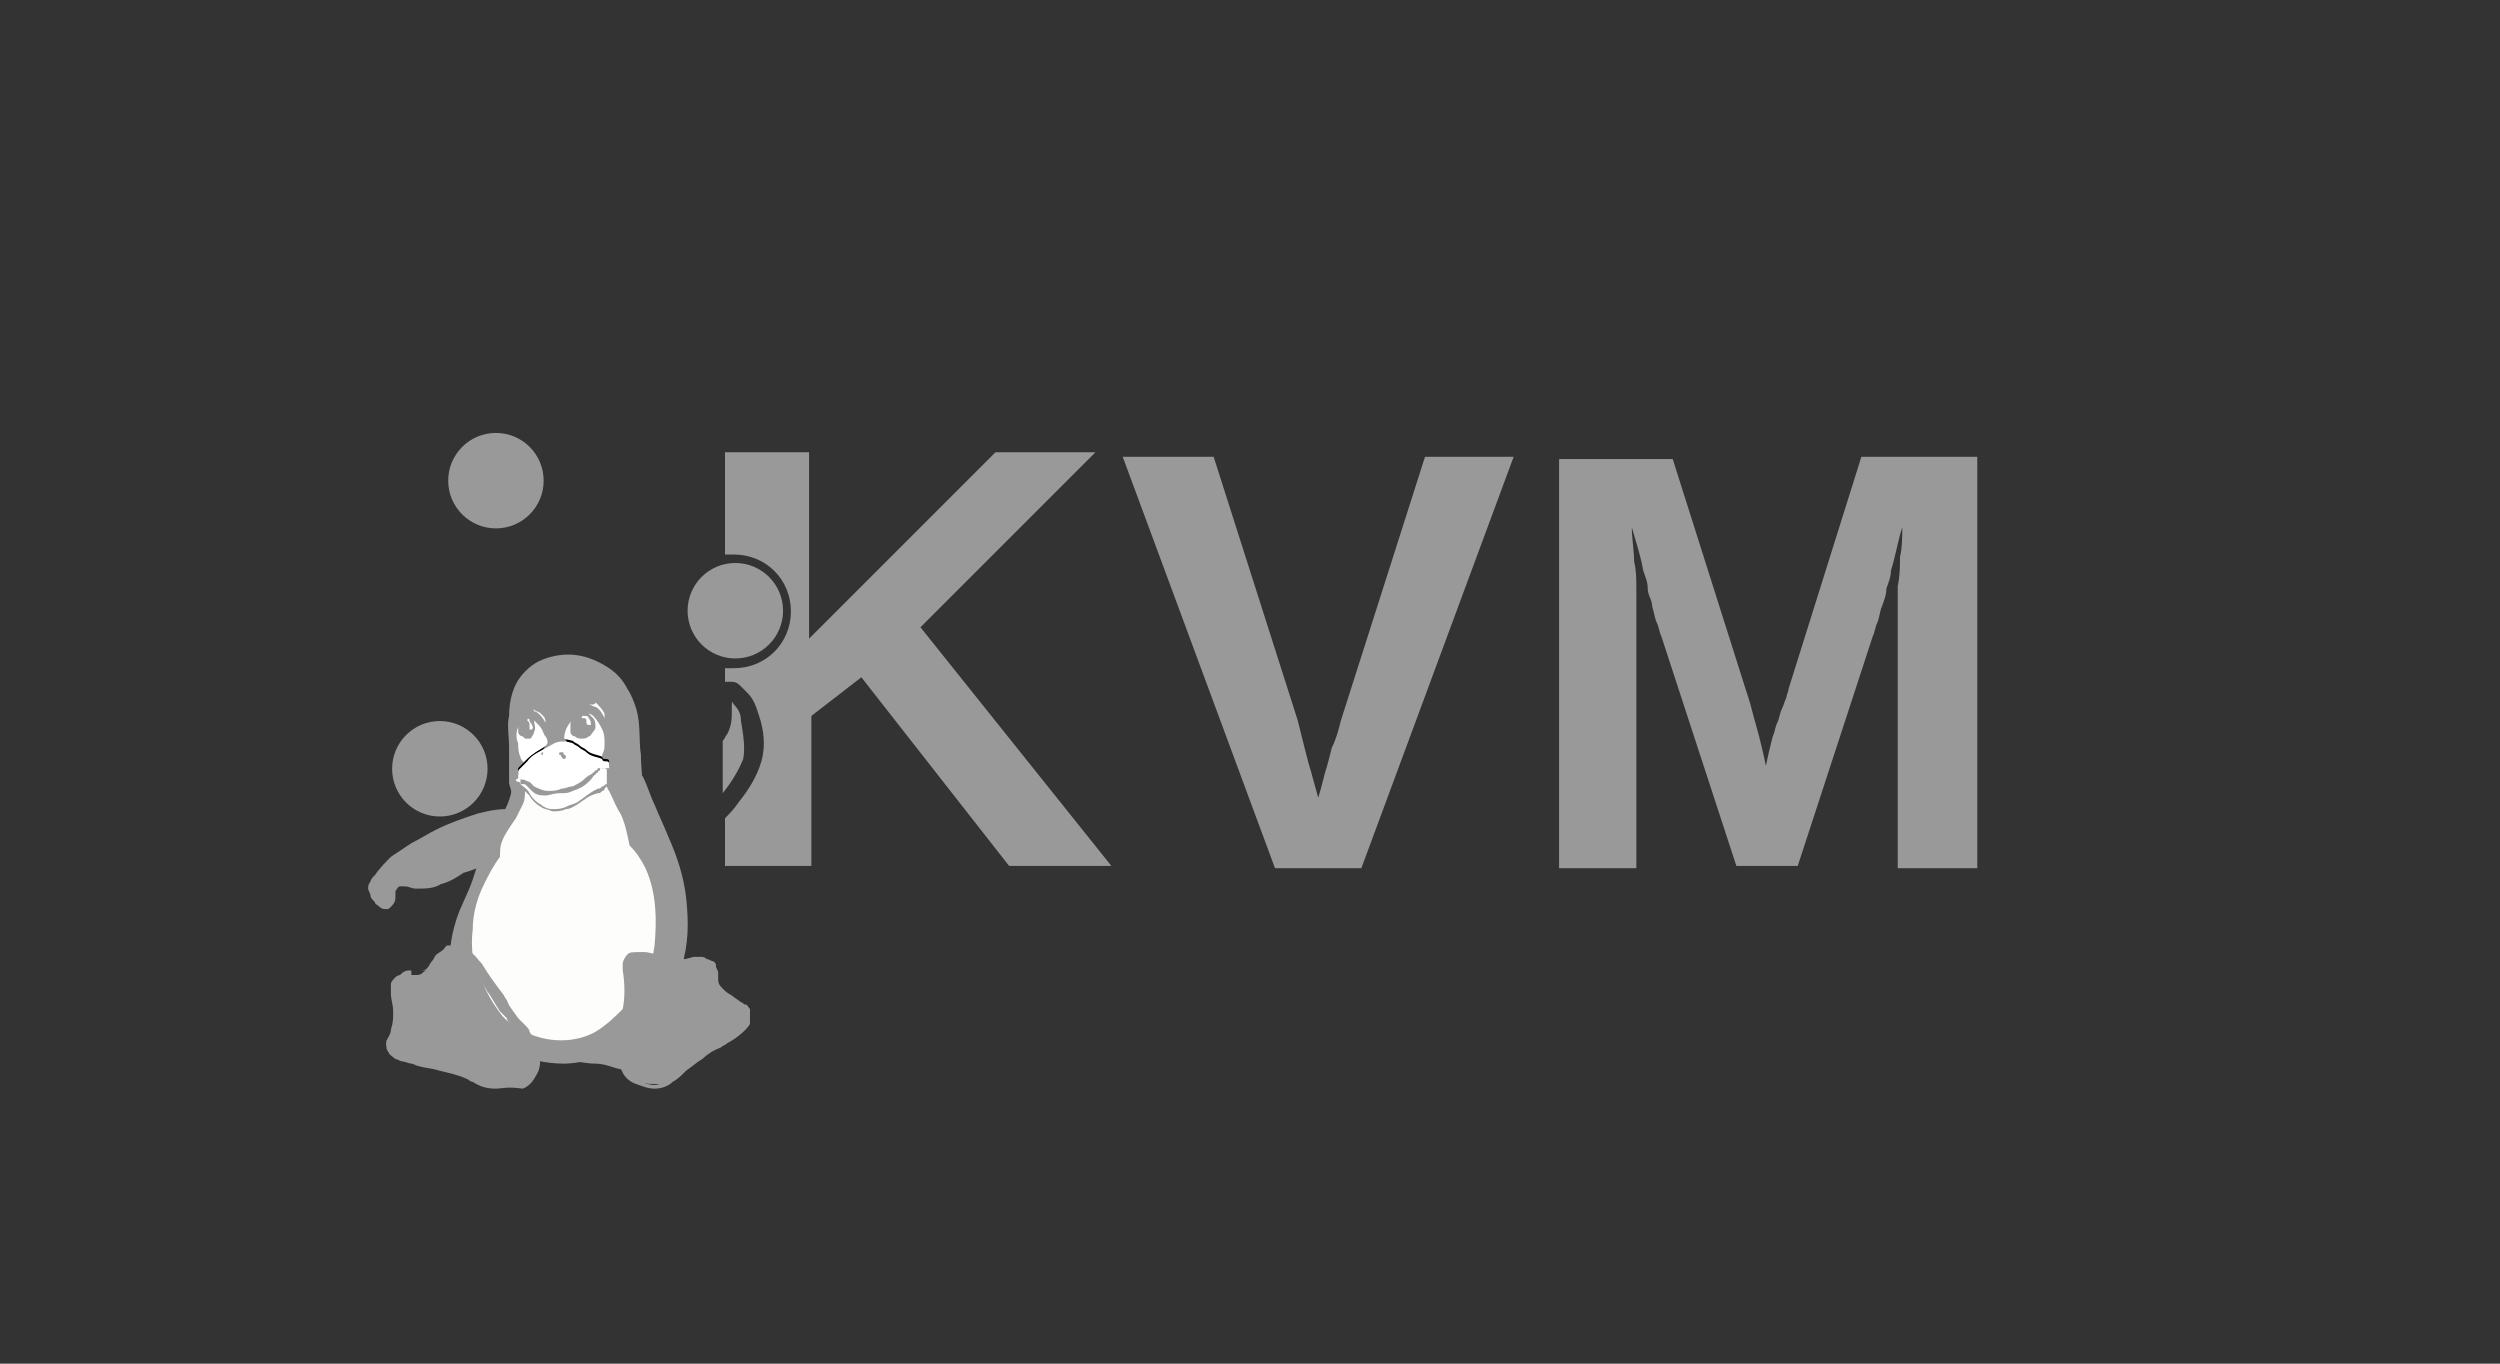 <?xml version="1.0" encoding="utf-8"?>
<!-- Generator: Adobe Illustrator 19.2.0, SVG Export Plug-In . SVG Version: 6.00 Build 0)  -->
<svg version="1.1" id="Layer_1" xmlns="http://www.w3.org/2000/svg" xmlns:xlink="http://www.w3.org/1999/xlink" x="0px" y="0px"
	 viewBox="0 0 110 60" style="enable-background:new 0 0 110 60;" xml:space="preserve">
<rect x="0" y="0" width="110" height="60" fill="#333333" stroke="none"/>
<style type="text/css">
	.st0{fill:#999999;}
	.st1{opacity:0.5;enable-background:new    ;}
	.st2{fill:#60605B;}
	.st3{fill:url(#SVGID_1_);}
	.st4{fill:none;}
	.st5{fill:#FDFDFB;}
	.st6{fill:#FFFFFF;}
	.st7{fill:#FEFEFC;}
	.st8{clip-path:url(#SVGID_3_);}
</style>
<g>
	<path class="st0" d="M31.9,20.1v4.3c0.1,0,0.2,0,0.4,0c1.4,0,2.5,1.1,2.5,2.5s-1.1,2.5-2.5,2.5c-0.1,0-0.2,0-0.4,0V30
		c0,0,0.1,0,0.1,0c0.1,0,0.1,0,0.2,0c0.2,0,0.3,0.1,0.4,0.2c0.1,0.1,0.2,0.2,0.3,0.3c0.3,0.3,0.4,0.7,0.5,1c0.2,0.6,0.3,1.3,0.1,2
		c-0.2,0.7-0.6,1.3-1,1.8c-0.2,0.3-0.4,0.5-0.6,0.7v2.1h3.8v-6.6l2.2-1.7l6.5,8.3h4.5l-8.4-10.5l7.7-7.7h-4.4l-8.2,8.2v-8.2H31.9z
		 M49.4,20.1l6.7,18.1h3.8l6.7-18.1h-3.9l-3.7,11.6c-0.1,0.4-0.2,0.8-0.4,1.2c-0.1,0.4-0.2,0.8-0.3,1.1c-0.1,0.4-0.2,0.8-0.3,1.1
		c-0.1-0.4-0.2-0.7-0.3-1.1c-0.1-0.3-0.2-0.7-0.3-1.1c-0.1-0.4-0.2-0.8-0.3-1.2l-3.7-11.6H49.4z M68.6,20.1v18.1h3.4v-11
		c0-0.3,0-0.7,0-1.2s0-0.9-0.1-1.3c0-0.5-0.1-1-0.1-1.5c0.2,0.7,0.4,1.3,0.5,1.9c0.1,0.3,0.2,0.5,0.2,0.8s0.2,0.5,0.2,0.8
		c0.1,0.3,0.1,0.5,0.2,0.7c0.1,0.2,0.1,0.4,0.2,0.6l3.3,10.1h2.7l3.3-10.1c0.1-0.2,0.1-0.4,0.2-0.6c0.1-0.2,0.1-0.5,0.2-0.7
		c0.1-0.3,0.2-0.5,0.2-0.8c0.1-0.3,0.2-0.5,0.2-0.8c0.2-0.6,0.3-1.3,0.5-1.9c0,0.4,0,0.9-0.1,1.3c0,0.4,0,0.8-0.1,1.3
		c0,0.5,0,0.9,0,1.4v11H87V20.1h-5.1l-3.2,10.2c0,0.1-0.1,0.3-0.1,0.4c-0.1,0.2-0.1,0.3-0.2,0.5s-0.1,0.4-0.2,0.6s-0.1,0.4-0.2,0.6
		c-0.1,0.4-0.2,0.8-0.3,1.3c-0.1-0.5-0.2-0.9-0.3-1.3c-0.1-0.4-0.2-0.7-0.3-1.1c-0.1-0.4-0.2-0.7-0.3-1l-3.2-10.1H68.6z M32.2,30.9
		C32.2,30.9,32.2,30.9,32.2,30.9c0,0.1,0,0.2,0,0.4c0,0.3,0,0.6-0.2,1c-0.1,0.1-0.1,0.2-0.2,0.3v2.3c0,0,0,0,0,0
		c0.4-0.5,0.7-1,0.9-1.5c0.1-0.5,0-1.1-0.1-1.7C32.6,31.4,32.5,31.2,32.2,30.9C32.3,31,32.3,30.9,32.2,30.9z"/>
	<g id="path6515" class="st1">
		<path class="st2" d="M16,41.5h15.6"/>

			<linearGradient id="SVGID_1_" gradientUnits="userSpaceOnUse" x1="-424.495" y1="-404.341" x2="-406.984" y2="-404.341" gradientTransform="matrix(0.894 0 0 -1 395.389 -362.812)">
			<stop  offset="0" style="stop-color:#000000;stop-opacity:0"/>
			<stop  offset="0.254" style="stop-color:#555555"/>
			<stop  offset="0.846" style="stop-color:#555555"/>
			<stop  offset="1" style="stop-color:#000000;stop-opacity:0"/>
		</linearGradient>
		<rect x="16" y="41.5" class="st3" width="15.6" height="0"/>
	</g>
	<g>
		<path class="st4" d="M15.9,18.7h18.8c0.1,0,0.2,0,0.2,0v22.8c0,0-0.1,0-0.2,0H15.9c-0.1,0-0.2,0-0.2,0V18.7
			C15.7,18.7,15.8,18.7,15.9,18.7z"/>
	</g>
	<g id="g6389-3" transform="matrix(1.05,0,0,1.05,-1643.446,-27.518)">
		<g id="path6232-5">
			<circle class="st0" cx="1596" cy="51.8" r="2"/>
		</g>
	</g>
	<g id="g6478-3" transform="matrix(1.05,0,0,1.05,-1750.054,-24.526)">
		<g id="path6399-5">
			<circle class="st0" cx="1687.5" cy="43.5" r="2"/>
		</g>
	</g>
	<g id="g6474-3" transform="matrix(1.05,0,0,1.05,-1749.057,-38.309)">
		<g id="path6409-2">
			<circle class="st0" cx="1684.2" cy="68.7" r="2"/>
		</g>
	</g>
	<g id="path8509">

			<path class="st0" d="
			M20.4,38.4c-0.3,0.2-0.6,0.4-1,0.5c-0.3,0.2-0.7,0.2-1.1,0.2c-0.2,0-0.3-0.1-0.5-0.1c-0.1,0-0.2,0-0.2,0c-0.1,0-0.1,0.1-0.2,0.2
			c0,0.1,0,0.1,0,0.2c0,0.2,0,0.3-0.2,0.5c-0.1,0.1-0.1,0.1-0.2,0.1c-0.1,0-0.2,0-0.3-0.1c-0.1-0.1-0.2-0.1-0.2-0.2
			c-0.1-0.1-0.2-0.2-0.2-0.3s-0.1-0.2-0.1-0.3c0-0.1,0-0.2,0.1-0.3c0-0.1,0.1-0.2,0.2-0.3c0.2-0.3,0.5-0.6,0.7-0.8
			c0.3-0.2,0.6-0.4,0.9-0.6c0.4-0.2,0.7-0.4,1.1-0.6c0.6-0.3,1.2-0.5,1.8-0.7c0.4-0.1,0.8-0.2,1.3-0.2c0.2,0,0.3,0.1,0.5,0.2
			c0.3,0.2,0.5,0.6,0.5,1c0,0.1,0,0.3-0.1,0.4c0,0.1-0.1,0.2-0.2,0.3c-0.1,0.1-0.2,0.1-0.3,0.1c-0.1,0-0.2,0-0.3,0.1
			c-0.3,0.1-0.5,0.2-0.8,0.3C21.2,38.1,20.8,38.3,20.4,38.4L20.4,38.4z"/>
	</g>
	<g id="path8513">

			<path class="st0" d="
			M28.8,35.4c0.2,0.5,0.4,0.9,0.6,1.4c0.4,0.9,0.7,1.8,0.8,2.8c0.1,1,0.1,1.9-0.2,2.9c-0.3,1-1,2-1.8,2.7c-0.9,0.9-2.1,1.6-3.4,1.6
			c-0.8,0-1.7-0.2-2.4-0.6c-0.6-0.3-1.2-0.8-1.6-1.3c-0.5-0.5-0.8-1.2-0.9-1.9c-0.2-0.8-0.1-1.7,0.2-2.6c0.2-0.6,0.5-1.1,0.7-1.7
			c0.2-0.6,0.4-1.3,0.7-1.9c0.3-0.5,0.7-1,0.9-1.6c0.1-0.3,0.2-0.7,0.3-1.1c0.1-0.4,0.2-0.7,0.5-1c0.3-0.3,0.7-0.5,1.2-0.6
			c0.4-0.1,0.9,0,1.3,0.1c0.3,0.1,0.7,0.2,1,0.3c0.3,0.1,0.6,0.2,0.8,0.4c0.3,0.2,0.6,0.6,0.8,0.9C28.5,34.6,28.6,35,28.8,35.4
			L28.8,35.4z"/>
	</g>
	<g id="path8517">

			<path class="st0" d="
			M25.1,46.7c0.4,0,0.7,0.1,1.1,0.1c0.3,0,0.6,0.1,0.9,0.2c0.5,0.1,0.9,0.3,1.4,0.3c0.1,0,0.3,0,0.4,0c0.1,0,0.2-0.1,0.3-0.2
			c0.1-0.1,0.2-0.3,0.3-0.5s0-0.4,0-0.6c-0.1-0.4-0.3-0.7-0.5-1c-0.1-0.2-0.2-0.4-0.3-0.6c-0.1-0.2-0.3-0.4-0.4-0.5
			c-0.3-0.2-0.6-0.2-0.9-0.2c-0.3,0-0.6,0.1-0.9,0.3c-0.4,0.2-0.7,0.5-0.9,0.8c-0.1,0.1-0.1,0.3-0.2,0.4s-0.1,0.3-0.2,0.4
			c-0.1,0.1-0.3,0.2-0.4,0.3c-0.1,0.1-0.1,0.1-0.1,0.2s0,0.2,0,0.2c0,0.1,0.1,0.1,0.1,0.1c0,0,0.1,0.1,0.1,0.1
			C24.9,46.7,25,46.7,25.1,46.7L25.1,46.7z"/>
	</g>
	<g id="path8521">

			<path class="st0" d="
			M24.1,46.6c-0.3,0-0.6,0.1-0.9,0.1c-0.3,0.1-0.5,0.1-0.8,0.2c-0.5,0.1-0.9,0.3-1.4,0.3c-0.1,0-0.3,0-0.4,0c-0.1,0-0.2-0.1-0.3-0.2
			c-0.1-0.1-0.2-0.3-0.3-0.5s0-0.4,0-0.6c0.1-0.4,0.3-0.7,0.5-1c0.1-0.2,0.2-0.4,0.3-0.6s0.3-0.4,0.4-0.5c0.2-0.2,0.6-0.2,0.8-0.2
			c0.3,0,0.6,0.1,0.8,0.3c0.4,0.2,0.7,0.5,0.9,0.8c0.1,0.3,0.2,0.5,0.4,0.8c0.1,0.1,0.2,0.2,0.3,0.4c0,0.1,0.1,0.1,0.1,0.2
			s0,0.2-0.1,0.2c0,0-0.1,0.1-0.1,0.1c0,0-0.1,0-0.1,0.1C24.3,46.6,24.2,46.6,24.1,46.6L24.1,46.6z"/>
	</g>
	<g id="path8525">

			<path class="st0" d="
			M22.4,34.4c0-0.5,0-1,0-1.5c0-0.5-0.1-1,0-1.4c0-0.5,0.1-1,0.3-1.4c0.2-0.4,0.6-0.8,1-1c0.4-0.2,0.9-0.3,1.3-0.3
			c0.6,0,1.2,0.2,1.8,0.6c0.3,0.2,0.6,0.5,0.8,0.9c0.2,0.3,0.3,0.6,0.4,0.9c0.2,0.7,0.1,1.4,0.2,2c0,0.6,0.1,1.3,0.1,1.9
			c0,0.1,0,0.3-0.1,0.4c-0.1,0.1-0.2,0.2-0.3,0.3c-0.1,0.1-0.3,0.1-0.4,0.1c-0.3,0-0.5,0-0.8,0c-0.4,0-0.8,0.2-1.2,0.2
			c-0.5,0.1-0.9,0-1.4,0c-0.2,0-0.4,0-0.6,0c-0.2,0-0.4-0.1-0.5-0.2c-0.1-0.1-0.2-0.1-0.3-0.2c-0.1-0.1-0.1-0.2-0.2-0.3
			c0-0.2,0-0.3,0-0.5C22.5,34.7,22.4,34.6,22.4,34.4L22.4,34.4L22.4,34.4z"/>
	</g>
	<g id="path8529">

			<path class="st5" d="
			M23.2,34.2c-0.1,0.1-0.1,0.2-0.1,0.3c0,0.1,0,0.2,0,0.3c0,0.2,0,0.4-0.1,0.6c-0.1,0.2-0.2,0.4-0.3,0.6c-0.2,0.3-0.5,0.7-0.6,1
			c-0.1,0.2-0.1,0.5-0.1,0.7c-0.3,0.4-0.5,0.8-0.7,1.2c-0.3,0.6-0.5,1.3-0.5,2c-0.1,0.8,0,1.7,0.4,2.5c0.2,0.6,0.6,1.1,1.1,1.5
			c0.2,0.2,0.5,0.4,0.8,0.5c1,0.5,2.2,0.5,3.1,0c0.5-0.3,0.9-0.7,1.3-1.1c0.2-0.2,0.5-0.5,0.7-0.8c0.4-0.6,0.5-1.2,0.6-1.9
			c0.1-1.1,0.1-2.3-0.4-3.4c-0.2-0.4-0.4-0.7-0.7-1c-0.1-0.5-0.2-1-0.4-1.4c-0.2-0.3-0.3-0.6-0.5-1c-0.1-0.1-0.1-0.3-0.2-0.4
			c-0.1-0.1-0.1-0.3-0.3-0.4c-0.1-0.1-0.2-0.2-0.4-0.2c-0.1,0-0.3-0.1-0.5-0.1c-0.3,0-0.6,0-0.9,0c-0.2,0-0.5-0.1-0.7,0
			c-0.1,0-0.2,0-0.4,0.1C23.3,34.1,23.2,34.1,23.2,34.2L23.2,34.2z"/>
	</g>
	<g id="path8537">

			<path class="st6" d="
			M23.3,31.6c-0.1,0-0.2,0.1-0.3,0.1s-0.1,0.2-0.2,0.3c-0.1,0.2-0.1,0.5,0,0.7c0,0.2,0,0.4,0.1,0.6c0,0.1,0.1,0.2,0.2,0.3
			c0.1,0.1,0.2,0.1,0.3,0.2c0.1,0,0.2,0,0.3,0c0.1,0,0.2-0.1,0.2-0.1c0.1-0.1,0.2-0.2,0.2-0.4c0-0.1,0.1-0.3,0-0.4
			c0-0.2,0-0.4-0.1-0.5s-0.1-0.3-0.3-0.5c-0.1-0.1-0.1-0.1-0.2-0.2C23.4,31.6,23.4,31.6,23.3,31.6L23.3,31.6z"/>
	</g>
	<g id="path8543">

			<path class="st6" d="
			M25.3,31.6c-0.2,0.1-0.3,0.3-0.4,0.5c-0.1,0.3-0.1,0.5,0,0.8c0.1,0.3,0.2,0.5,0.5,0.7c0.1,0.1,0.2,0.1,0.4,0.1
			c0.1,0,0.3,0,0.4-0.1c0.2-0.1,0.3-0.2,0.3-0.4c0.1-0.2,0.1-0.3,0.1-0.5c0-0.2,0-0.4-0.1-0.6c-0.1-0.2-0.2-0.4-0.4-0.6
			c-0.1-0.1-0.2-0.1-0.3-0.1c-0.1,0-0.2,0-0.3,0C25.4,31.5,25.3,31.5,25.3,31.6L25.3,31.6z"/>
	</g>
	<g id="path8549">

			<path d="
			M23.2,33.4c-0.1,0.1-0.2,0.2-0.3,0.3c-0.1,0.1-0.1,0.1-0.1,0.2c0,0.1,0,0.1,0,0.2c0,0,0,0,0,0.1c0,0,0,0,0,0c0,0,0,0,0,0
			c0,0,0,0,0.1,0c0,0,0,0,0.1,0c0.1,0,0.2,0.1,0.3,0.1c0.1,0.1,0.1,0.1,0.2,0.2c0.2,0.1,0.4,0.2,0.6,0.2c0.2,0,0.4,0,0.6-0.1
			c0.2,0,0.3-0.1,0.5-0.1c0.2-0.1,0.4-0.2,0.6-0.4c0.1-0.1,0.2-0.1,0.3-0.2c0,0,0.1-0.1,0.1-0.1s0.1,0,0.1-0.1c0.1,0,0.1,0,0.2,0
			c0,0,0.1,0,0.1,0c0,0,0,0,0.1,0c0,0,0,0,0.1,0c0,0,0-0.1,0-0.1c0,0,0-0.1,0-0.1c0-0.1-0.1-0.1-0.1-0.1c-0.1,0-0.2,0-0.2-0.1
			c-0.2-0.1-0.5-0.1-0.7-0.3c-0.1-0.1-0.2-0.1-0.3-0.2c-0.1-0.1-0.2-0.1-0.3-0.2c-0.3-0.1-0.6-0.1-0.8,0
			C23.7,33,23.4,33.2,23.2,33.4L23.2,33.4L23.2,33.4z"/>
		<path d="M24,34.8C24,34.8,24,34.8,24,34.8c-0.3,0-0.5-0.1-0.7-0.2c0,0-0.1-0.1-0.1-0.1c0,0-0.1,0-0.1-0.1
			c-0.1-0.1-0.2-0.1-0.2-0.1c0,0,0,0,0,0c0,0,0,0,0,0c0,0,0,0-0.1,0c0,0,0,0,0,0c0,0,0,0,0,0c0,0,0,0,0-0.1l0,0c0,0,0-0.1,0-0.1
			c0,0,0-0.1,0-0.1c0-0.1,0.1-0.1,0.1-0.2c0.1-0.1,0.2-0.2,0.3-0.3c0.2-0.2,0.5-0.4,0.8-0.5c0.2-0.1,0.5-0.1,0.8,0
			c0.1,0,0.2,0.1,0.3,0.2c0,0,0.1,0,0.1,0.1c0.1,0,0.2,0.1,0.2,0.1c0.2,0.1,0.5,0.2,0.7,0.3l0,0c0.1,0,0.1,0,0.2,0.1
			c0.1,0,0.1,0.1,0.1,0.1c0,0,0,0.1,0,0.1c0,0,0,0.1,0,0.1c0,0,0,0-0.1,0c0,0,0,0-0.1,0c0,0-0.1,0-0.1,0l0,0c-0.1,0-0.1,0-0.2,0
			c0,0-0.1,0-0.1,0.1c0,0,0,0-0.1,0.1l0,0c-0.1,0.1-0.2,0.2-0.3,0.2c-0.2,0.1-0.4,0.3-0.7,0.4c-0.2,0.1-0.3,0.1-0.5,0.1
			C24.4,34.7,24.2,34.8,24,34.8z M24.5,32.8c-0.2,0-0.4,0-0.5,0.1c-0.3,0.1-0.6,0.3-0.8,0.5l0,0c-0.1,0.1-0.2,0.2-0.3,0.3
			c-0.1,0.1-0.1,0.1-0.1,0.2c0,0,0,0.1,0,0.1c0,0,0,0.1,0,0.1l0,0c0,0,0,0,0,0.1c0,0,0,0,0,0c0,0,0,0,0,0c0,0,0,0,0,0c0,0,0,0,0,0
			c0,0,0,0,0,0c0.1,0,0.2,0,0.3,0.1c0,0,0.1,0,0.1,0.1c0,0,0.1,0.1,0.1,0.1c0.2,0.1,0.4,0.2,0.6,0.2c0.2,0,0.4,0,0.6-0.1
			c0.1,0,0.3-0.1,0.5-0.1c0.2-0.1,0.5-0.2,0.6-0.4c0.1-0.1,0.2-0.1,0.3-0.2l0,0c0,0,0,0,0.1-0.1c0,0,0.1-0.1,0.1-0.1
			c0.1,0,0.1,0,0.2,0l0,0c0,0,0.1,0,0.1,0c0,0,0,0,0.1,0c0,0,0,0,0,0c0,0,0,0,0-0.1c0,0,0,0,0-0.1c0,0-0.1-0.1-0.1-0.1
			c-0.1,0-0.1,0-0.2-0.1l0,0c-0.2-0.1-0.5-0.1-0.7-0.3c-0.1,0-0.2-0.1-0.2-0.1c0,0-0.1,0-0.1-0.1c-0.1-0.1-0.2-0.1-0.3-0.2
			C24.7,32.8,24.6,32.8,24.5,32.8z"/>
	</g>
	<g id="path8551">

			<path class="st0" d="
			M23.8,33.1c0.1-0.1,0.2-0.3,0.3-0.4c0.1-0.1,0.1-0.1,0.2-0.2c0.1,0,0.2-0.1,0.2-0.1c0.1,0,0.2,0.1,0.3,0.1s0.1,0.1,0.2,0.2
			c0,0.1,0.1,0.2,0.1,0.2c0.1,0.1,0.1,0.1,0.2,0.2c0,0,0.1,0.1,0.1,0.1s0.1,0.1,0.1,0.1c0,0,0,0.1,0,0.1c0,0,0,0.1-0.1,0.1
			c-0.1,0.1-0.2,0.1-0.3,0.1c-0.2,0-0.4,0-0.6,0c-0.2,0-0.4,0.1-0.6,0.1c-0.1,0-0.2,0-0.3-0.1c0,0-0.1-0.1-0.1-0.1c0,0,0-0.1,0-0.1
			c0,0,0-0.1,0-0.1c0,0,0-0.1,0.1-0.1C23.7,33.2,23.7,33.1,23.8,33.1L23.8,33.1z"/>
	</g>
	<g id="path8561">

			<path class="st0" d="
			M25.5,31.3c-0.1,0-0.1,0-0.2,0.1c-0.1,0-0.1,0.1-0.1,0.1c-0.1,0.1-0.1,0.2-0.1,0.4c0,0.1,0,0.2,0,0.3c0,0.1,0.1,0.2,0.2,0.2
			c0.1,0.1,0.2,0.1,0.3,0.1c0.1,0,0.2,0,0.3-0.1c0.1,0,0.1-0.1,0.2-0.2s0.1-0.2,0.1-0.2c0-0.1,0-0.3-0.1-0.4
			c-0.1-0.1-0.2-0.2-0.3-0.3C25.7,31.3,25.6,31.3,25.5,31.3z"/>
	</g>
	<g id="path8581">

			<path class="st7" d="
			M25.6,31.6c0,0,0.1,0,0.1,0c0,0,0.1,0,0.1,0.1c0,0.1,0,0.2,0.1,0.2c0,0,0.1,0,0.1,0c0-0.1,0-0.2-0.1-0.3c0-0.1-0.1-0.1-0.2-0.1
			C25.6,31.5,25.6,31.5,25.6,31.6C25.6,31.5,25.6,31.6,25.6,31.6L25.6,31.6z"/>
	</g>
	<g id="path8569">
		<path class="st5" d="M26,31c0,0-0.1,0-0.1,0
			c0.1,0,0.2,0.1,0.3,0.1c0.2,0.1,0.3,0.3,0.4,0.5c0,0,0-0.1,0-0.2c-0.1-0.2-0.2-0.3-0.4-0.5C26.2,31,26.1,31,26,31z"/>
	</g>
	<g id="path8573">
		<path class="st5" d="M23.4,31.2
			C23.4,31.2,23.3,31.2,23.4,31.2C23.3,31.2,23.3,31.2,23.4,31.2c0,0,0.1,0,0.1,0.1c0.1,0,0.2,0.1,0.2,0.1c0.1,0.1,0.2,0.2,0.3,0.4
			c0-0.1,0-0.2-0.1-0.3c0,0-0.1-0.1-0.1-0.1c-0.1-0.1-0.2-0.1-0.2-0.1C23.5,31.2,23.4,31.2,23.4,31.2L23.4,31.2z"/>
	</g>
	<g id="path8579">

			<path class="st0" d="
			M22.8,31.8c0,0.1,0,0.3,0,0.4c0,0.1,0.1,0.2,0.2,0.2c0,0,0.1,0.1,0.1,0.1c0.1,0,0.1,0,0.2,0c0.1,0,0.1-0.1,0.1-0.1
			c0,0,0.1-0.1,0.1-0.2c0.1-0.2,0-0.3,0-0.5c0-0.1-0.1-0.2-0.2-0.3c0,0-0.1-0.1-0.2-0.1c-0.1,0-0.1,0-0.2,0c-0.1,0-0.1,0.1-0.1,0.1
			C22.8,31.6,22.8,31.7,22.8,31.8L22.8,31.8z"/>
	</g>
	<g id="path9096">
		<path class="st7" d="M23.2,31.7C23.2,31.7,23.2,31.7,23.2,31.7
			c0.1,0.1,0.1,0.1,0.1,0.2c0,0.1,0,0.2,0,0.2c0,0,0,0,0.1,0c0.1-0.1,0-0.2,0-0.2c0-0.1-0.1-0.1-0.1-0.2
			C23.3,31.6,23.2,31.6,23.2,31.7C23.2,31.6,23.2,31.6,23.2,31.7L23.2,31.7z"/>
	</g>
	<g id="path8535">

			<path class="st0" d="
			M22.7,34.5c0.2,0.1,0.4,0.3,0.6,0.5c0.1,0.2,0.3,0.4,0.5,0.5c0.1,0.1,0.3,0.1,0.5,0.2c0.2,0,0.4,0,0.6-0.1c0.2,0,0.3-0.1,0.5-0.2
			c0.3-0.2,0.5-0.4,0.9-0.5c0.1,0,0.1,0,0.2-0.1c0,0,0.1,0,0.1-0.1c0,0,0.1-0.1,0.1-0.1c0-0.1,0-0.1,0-0.2c0-0.1,0-0.1,0-0.2
			c0-0.1,0-0.1,0-0.2c0-0.1-0.1-0.1-0.1-0.1c-0.1,0-0.1,0-0.2,0c-0.1,0-0.3,0-0.4,0c-0.2,0-0.3,0-0.5,0c-0.2,0-0.4,0-0.6,0.1
			c-0.2,0-0.5,0-0.7,0c-0.2,0-0.4,0-0.6,0.1c-0.1,0.1-0.2,0.1-0.2,0.2c-0.1,0.1-0.2,0.1-0.3,0.1c0,0-0.1,0-0.1,0c0,0-0.1,0-0.1,0.1
			C22.7,34.4,22.7,34.4,22.7,34.5L22.7,34.5L22.7,34.5z"/>
		<path class="st0" d="M24.3,35.6c0,0-0.1,0-0.1,0c-0.2,0-0.4-0.1-0.5-0.2c-0.1-0.1-0.3-0.2-0.4-0.4c0,0-0.1-0.1-0.1-0.1
			c-0.2-0.2-0.3-0.3-0.5-0.5l0,0l0,0c0-0.1,0-0.1,0-0.2c0,0,0.1-0.1,0.1-0.1c0,0,0,0,0.1,0c0,0,0,0,0,0c0.1,0,0.1,0,0.2-0.1
			c0,0,0.1,0,0.1-0.1c0,0,0.1-0.1,0.2-0.1c0.2-0.1,0.4-0.1,0.6-0.1c0.1,0,0.2,0,0.3,0c0.1,0,0.3,0,0.5,0c0.1,0,0.2,0,0.3,0
			c0.1,0,0.2,0,0.3,0c0.1,0,0.1,0,0.2,0c0.1,0,0.2,0,0.3,0c0,0,0.1,0,0.1,0c0.1,0,0.2,0,0.3,0c0.1,0,0.2,0,0.2,0
			c0.1,0,0.1,0.1,0.2,0.2c0,0.1,0,0.1,0,0.2c0,0,0,0.1,0,0.1c0,0,0,0.1,0,0.1c0,0,0,0,0,0c0,0.1,0,0.1,0,0.2c0,0,0,0.1-0.1,0.1
			c0,0-0.1,0-0.1,0.1c0,0-0.1,0-0.1,0c0,0,0,0-0.1,0c-0.2,0.1-0.4,0.2-0.5,0.3c-0.1,0.1-0.2,0.1-0.3,0.2c-0.2,0.1-0.3,0.2-0.5,0.2
			C24.6,35.6,24.5,35.6,24.3,35.6z M22.8,34.4c0.2,0.1,0.4,0.3,0.5,0.5c0,0,0.1,0.1,0.1,0.1c0.1,0.1,0.2,0.3,0.3,0.3
			c0.1,0.1,0.3,0.1,0.4,0.1c0.2,0,0.4,0,0.6-0.1c0.2,0,0.3-0.1,0.5-0.2c0.1-0.1,0.2-0.1,0.3-0.2c0.2-0.1,0.4-0.3,0.6-0.3
			c0,0,0.1,0,0.1,0c0,0,0.1,0,0.1,0c0,0,0.1,0,0.1,0c0,0,0,0,0.1-0.1c0,0,0-0.1,0-0.1c0,0,0,0,0-0.1c0,0,0-0.1,0-0.1
			c0,0,0-0.1,0-0.1c0-0.1,0-0.1,0-0.2c0,0-0.1-0.1-0.1-0.1c0,0-0.1,0-0.2,0c-0.1,0-0.2,0-0.2,0c0,0-0.1,0-0.1,0c-0.1,0-0.2,0-0.3,0
			c-0.1,0-0.1,0-0.2,0c-0.1,0-0.2,0-0.3,0c-0.1,0-0.2,0-0.3,0c-0.2,0-0.3,0-0.5,0c-0.1,0-0.2,0-0.3,0c-0.2,0-0.4,0-0.6,0.1
			c-0.1,0-0.1,0.1-0.1,0.1c0,0-0.1,0-0.1,0.1c-0.1,0.1-0.2,0.1-0.3,0.1c0,0,0,0,0,0C22.9,34.3,22.9,34.3,22.8,34.4
			C22.8,34.3,22.8,34.4,22.8,34.4C22.8,34.4,22.8,34.4,22.8,34.4z"/>
	</g>
	<g id="path8587">

			<path class="st6" d="
			M22.7,34.3C22.7,34.3,22.7,34.3,22.7,34.3c0,0.1,0.1,0.1,0.1,0.1s0.1,0,0.1,0.1c0.1,0.1,0.3,0.2,0.4,0.4c0.1,0.2,0.3,0.4,0.5,0.5
			c0.1,0.1,0.3,0.2,0.5,0.2c0.2,0,0.4,0,0.6-0.1c0.2-0.1,0.3-0.1,0.5-0.2c0.3-0.2,0.5-0.4,0.9-0.6c0.1,0,0.1,0,0.2-0.1
			c0.1,0,0.1-0.1,0.2-0.1c0-0.1,0-0.1,0-0.2c0-0.1,0-0.2,0-0.2c0-0.1,0-0.2,0-0.2c0-0.1-0.1-0.1-0.1-0.1c-0.1,0-0.1,0-0.2,0
			c-0.1,0-0.3,0-0.4,0c-0.2,0-0.3,0-0.5,0c-0.2,0-0.4,0.1-0.6,0.1c-0.2,0-0.5,0-0.7,0c-0.1,0-0.2,0-0.3,0c-0.1,0-0.2,0.1-0.3,0.1
			c-0.1,0.1-0.2,0.1-0.2,0.2c0,0-0.1,0.1-0.1,0.1s-0.1,0-0.1,0c0,0-0.1,0-0.1,0c0,0,0,0,0,0S22.8,34.2,22.7,34.3
			C22.8,34.2,22.7,34.3,22.7,34.3L22.7,34.3L22.7,34.3z"/>
	</g>
	<g id="path8591">

			<path class="st0" d="
			M23.3,33.8c-0.1,0.1-0.2,0.1-0.2,0.2c0,0-0.1,0.1-0.1,0.1c0,0,0,0.1,0,0.1s0,0.1,0,0.1c0,0,0,0,0,0.1c0,0,0,0,0,0c0,0,0,0,0,0
			c0,0,0,0,0,0c0,0,0,0,0,0c0.1,0,0.1,0.1,0.2,0.1c0.1,0.1,0.1,0.1,0.2,0.2c0.2,0.1,0.4,0.2,0.6,0.2c0.2,0,0.4,0,0.6-0.1
			c0.2,0,0.3-0.1,0.5-0.1c0.2-0.1,0.5-0.2,0.6-0.4c0.1-0.1,0.2-0.2,0.3-0.2c0.1-0.1,0.2-0.1,0.3-0.1c0,0,0,0,0,0s0,0,0,0
			c0,0,0,0,0,0c0,0,0,0,0,0c0,0,0,0,0,0c-0.1-0.1-0.2-0.1-0.3-0.1c-0.1,0-0.2,0-0.4,0c-0.1,0-0.2-0.1-0.3-0.1
			c-0.1,0-0.2-0.1-0.3-0.1c-0.3,0-0.6,0-0.8,0C23.7,33.5,23.5,33.6,23.3,33.8L23.3,33.8z"/>
		<path class="st0" d="M24,35C23.9,35,23.9,35,24,35c-0.2,0-0.4,0-0.6-0.2c0,0-0.1-0.1-0.1-0.1c0,0,0,0-0.1-0.1
			c-0.1-0.1-0.1-0.1-0.2-0.1c0,0,0,0,0,0c0,0,0,0,0,0c0,0-0.1,0-0.1,0c0,0,0,0,0-0.1c0,0,0,0,0-0.1c0,0,0,0,0-0.1c0,0,0,0,0,0
			c0,0,0,0,0-0.1c0,0,0,0,0,0c0,0,0-0.1,0-0.1c0-0.1,0.1-0.1,0.1-0.1c0.1-0.1,0.2-0.1,0.3-0.2h0c0.2-0.1,0.5-0.2,0.8-0.3
			c0.3-0.1,0.6-0.1,0.9,0c0.1,0,0.2,0,0.4,0.1c0,0,0.1,0,0.1,0c0.1,0,0.2,0.1,0.2,0.1c0.1,0,0.1,0,0.2,0c0,0,0.1,0,0.1,0
			c0.2,0,0.3,0.1,0.4,0.1c0,0,0,0,0,0c0,0,0,0,0,0.1c0,0,0,0.1,0,0.1c0,0,0,0,0,0c0,0,0,0,0,0c0,0-0.1,0-0.1,0.1c0,0-0.1,0-0.1,0.1
			c-0.1,0-0.1,0.1-0.2,0.2c0,0,0,0-0.1,0.1c-0.2,0.2-0.4,0.3-0.7,0.4c-0.2,0.1-0.3,0.1-0.5,0.1C24.3,34.9,24.2,35,24,35z M23.3,33.8
			c-0.1,0-0.1,0.1-0.2,0.2c0,0-0.1,0.1-0.1,0.1c0,0,0,0.1,0,0.1c0,0,0,0,0,0c0,0,0,0.1,0,0.1c0,0,0,0,0,0c0,0,0,0,0,0c0,0,0,0,0,0
			c0,0,0,0,0,0c0,0,0,0,0,0c0,0,0,0,0,0c0,0,0,0,0,0c0.1,0,0.1,0.1,0.2,0.1c0,0,0,0,0.1,0.1c0,0,0.1,0.1,0.1,0.1
			c0.2,0.1,0.4,0.2,0.5,0.2c0.2,0,0.4,0,0.6-0.1c0.2,0,0.3-0.1,0.5-0.1c0.2-0.1,0.4-0.2,0.6-0.4c0,0,0,0,0.1-0.1
			c0.1-0.1,0.1-0.1,0.2-0.2c0,0,0.1-0.1,0.1-0.1c0,0,0.1,0,0.1-0.1c0,0,0,0,0,0c0,0,0,0,0,0c0,0,0,0,0,0c-0.1-0.1-0.2-0.1-0.3-0.1
			c0,0-0.1,0-0.1,0c-0.1,0-0.2,0-0.2,0c-0.1,0-0.2,0-0.3-0.1c0,0,0,0-0.1,0c-0.1,0-0.2-0.1-0.3-0.1c-0.3,0-0.5,0-0.8,0
			C23.8,33.6,23.5,33.7,23.3,33.8L23.3,33.8z"/>
	</g>
	<g id="path8593">

			<path class="st6" d="
			M23.2,33.5c-0.1,0.1-0.2,0.2-0.3,0.3c-0.1,0.1-0.1,0.1-0.1,0.2c0,0.1,0,0.1,0,0.2c0,0,0,0,0,0.1c0,0,0,0,0,0c0,0,0,0,0,0
			c0,0,0,0,0.1,0s0,0,0.1,0c0.1,0,0.2,0.1,0.3,0.1c0.1,0.1,0.1,0.1,0.2,0.2c0.2,0.1,0.4,0.2,0.6,0.2s0.4,0,0.6-0.1
			c0.2,0,0.3-0.1,0.5-0.1c0.2-0.1,0.4-0.2,0.6-0.4c0.1-0.1,0.2-0.1,0.3-0.2c0,0,0.1-0.1,0.1-0.1s0.1,0,0.1-0.1c0.1,0,0.1,0,0.2,0
			c0,0,0.1,0,0.1,0c0,0,0,0,0.1,0c0,0,0,0,0.1,0c0,0,0-0.1,0-0.1c0,0,0-0.1,0-0.1c0-0.1-0.1-0.1-0.1-0.1c-0.1,0-0.2,0-0.2-0.1
			c-0.2-0.1-0.5-0.1-0.7-0.3c-0.1-0.1-0.2-0.1-0.3-0.2c-0.1-0.1-0.2-0.1-0.3-0.2c-0.3-0.1-0.6-0.1-0.8,0
			C23.7,33.1,23.4,33.2,23.2,33.5L23.2,33.5L23.2,33.5z"/>
	</g>
	<g id="path8597">
		<path class="st0" d="M24.7,33.1C24.7,33.1,24.7,33.1,24.7,33.1c-0.1,0-0.1,0-0.1,0.1
			c0,0,0.1,0,0.1,0.1c0,0,0.1,0.1,0.1,0.1c0,0,0.1,0,0.1-0.1c0-0.1-0.1-0.1-0.1-0.1C24.8,33.1,24.8,33.1,24.7,33.1z M23.9,33.1
			c-0.1,0-0.1,0.1-0.1,0.1c0,0,0,0,0.1,0C23.8,33.3,23.9,33.2,23.9,33.1C23.9,33.2,23.9,33.1,23.9,33.1
			C23.9,33.1,23.9,33.1,23.9,33.1L23.9,33.1z"/>
	</g>
	<g id="g9398" transform="translate(227,195)">
		<g id="path14296-0">

				<path class="st0" d="
				M-194-150c0,0.1-0.1,0.2-0.2,0.3c-0.2,0.2-0.4,0.3-0.6,0.4c-0.4,0.2-0.8,0.4-1.2,0.6c-0.2,0.2-0.5,0.4-0.7,0.6
				c-0.2,0.2-0.4,0.4-0.6,0.5c-0.2,0.2-0.4,0.3-0.7,0.3c-0.3,0-0.6,0-0.9-0.1c-0.2-0.1-0.4-0.2-0.5-0.4c-0.1-0.2-0.1-0.4-0.1-0.6
				c0-0.4,0.1-0.8,0.1-1.2c0.1-0.3,0.1-0.6,0.1-1c0.1-0.6,0.1-1.2,0-1.8c0-0.1,0-0.2,0-0.3c0-0.1,0.1-0.2,0.1-0.3
				c0.1-0.1,0.2-0.1,0.3-0.1s0.2,0,0.3,0c0.2,0,0.4,0.1,0.6,0.1c0.1,0,0.3,0.1,0.4,0.1c0.2,0.1,0.4,0.1,0.7,0.1
				c0.2,0,0.5-0.1,0.7-0.1c0.1,0,0.2,0,0.3,0.1c0.1,0,0.2,0.1,0.3,0.1c0.1,0.1,0.1,0.1,0.1,0.2c0,0.1,0.1,0.2,0.1,0.3
				c0,0.1,0,0.2,0,0.3c0,0.2,0.1,0.3,0.2,0.4c0.1,0.1,0.2,0.2,0.4,0.3c0.1,0.1,0.3,0.2,0.4,0.3c0.1,0,0.1,0.1,0.2,0.1
				c0.1,0,0.1,0.1,0.2,0.2C-194-150.2-194-150.1-194-150L-194-150L-194-150z"/>
			<path class="st0" d="M-198.2-147.1c-0.3,0-0.5-0.1-0.8-0.2c-0.3-0.1-0.5-0.3-0.6-0.5c-0.1-0.2-0.2-0.5-0.2-0.7
				c0-0.4,0.1-0.8,0.1-1.1l0-0.1c0.1-0.3,0.1-0.6,0.1-0.9c0.1-0.5,0.1-1.1,0-1.7l0,0c0-0.1,0-0.2,0-0.3c0-0.1,0.1-0.3,0.2-0.4
				c0.1-0.1,0.2-0.1,0.3-0.1c0.1,0,0.2,0,0.3,0l0,0c0,0,0.1,0,0.1,0c0.2,0,0.4,0.1,0.5,0.1c0.1,0,0.1,0,0.2,0.1c0.1,0,0.1,0,0.2,0.1
				c0.2,0.1,0.4,0.1,0.6,0.1c0.1,0,0.2,0,0.3-0.1c0.2,0,0.3-0.1,0.5-0.1c0.1,0,0.2,0,0.3,0.1c0.1,0,0.3,0.1,0.3,0.2
				c0.1,0.1,0.1,0.1,0.2,0.3c0,0.1,0.1,0.2,0.1,0.4c0,0,0,0.1,0,0.1c0,0.1,0,0.1,0,0.2c0,0.1,0.1,0.2,0.2,0.4
				c0.1,0.1,0.2,0.2,0.3,0.3c0.1,0.1,0.3,0.2,0.4,0.3c0,0,0,0,0.1,0c0,0,0.1,0.1,0.1,0.1c0.1,0.1,0.2,0.1,0.2,0.2
				c0.1,0.1,0.1,0.3,0.1,0.4c0,0,0,0,0,0c0,0.1-0.1,0.2-0.2,0.3c-0.2,0.2-0.5,0.4-0.7,0.5c-0.1,0.1-0.2,0.1-0.3,0.2
				c-0.3,0.1-0.6,0.3-0.8,0.5c-0.2,0.1-0.4,0.3-0.7,0.5c0,0-0.1,0.1-0.1,0.1c-0.1,0.1-0.3,0.3-0.5,0.4c-0.2,0.2-0.5,0.3-0.8,0.3
				C-198-147.1-198.1-147.1-198.2-147.1z M-198.8-152.8C-198.8-152.8-198.8-152.8-198.8-152.8c-0.1,0-0.2,0-0.2,0.1
				c0,0-0.1,0.1-0.1,0.2c0,0.1,0,0.2,0,0.2l0,0c0,0.6,0,1.2,0,1.8c0,0.3-0.1,0.7-0.1,1l0,0.1c-0.1,0.4-0.1,0.7-0.1,1.1
				c0,0.2,0,0.4,0.1,0.6c0.1,0.1,0.2,0.2,0.4,0.3c0.3,0.1,0.6,0.2,0.8,0.1c0.2,0,0.4-0.1,0.6-0.3c0.1-0.1,0.3-0.2,0.4-0.4
				c0,0,0.1-0.1,0.1-0.1c0.2-0.2,0.5-0.4,0.7-0.6c0.3-0.2,0.6-0.3,0.9-0.5c0.1-0.1,0.2-0.1,0.3-0.2c0.2-0.1,0.4-0.2,0.6-0.4
				c0.1-0.1,0.1-0.2,0.1-0.2c0-0.1,0-0.1,0-0.2c0,0-0.1-0.1-0.1-0.1c0,0-0.1-0.1-0.1-0.1c0,0,0,0-0.1,0c-0.1-0.1-0.3-0.2-0.4-0.3
				c-0.1-0.1-0.3-0.2-0.4-0.4c-0.1-0.2-0.2-0.3-0.3-0.5c0-0.1,0-0.2,0-0.2c0,0,0-0.1,0-0.1c0-0.1,0-0.2-0.1-0.3
				c0-0.1-0.1-0.1-0.1-0.1c0,0-0.1-0.1-0.2-0.1c-0.1,0-0.2,0-0.2,0c-0.1,0-0.3,0-0.4,0.1c-0.1,0-0.2,0-0.3,0.1c-0.2,0-0.5,0-0.7-0.1
				c-0.1,0-0.1,0-0.2-0.1c-0.1,0-0.1,0-0.2-0.1c-0.2,0-0.3-0.1-0.5-0.1c0,0-0.1,0-0.1,0l0,0C-198.7-152.8-198.8-152.8-198.8-152.8z
				 M-194-150L-194-150L-194-150z"/>
		</g>
		<g id="path8633">

				<path class="st0" d="
				M-207.4-153.3c0.1,0,0.2-0.1,0.3,0c0.1,0,0.2,0.1,0.3,0.1c0.2,0.1,0.3,0.3,0.4,0.5c0.3,0.4,0.6,0.8,0.8,1.3
				c0.2,0.4,0.4,0.7,0.7,1.1c0.2,0.2,0.3,0.4,0.5,0.6c0.2,0.2,0.3,0.5,0.4,0.7c0.1,0.3,0.1,0.7-0.1,1c-0.1,0.2-0.3,0.4-0.5,0.5
				s-0.5,0.2-0.7,0.2c-0.4,0-0.7-0.2-1.1-0.4c-0.7-0.3-1.5-0.4-2.3-0.6c-0.2-0.1-0.5-0.2-0.7-0.2c-0.1,0-0.2-0.1-0.3-0.1
				c-0.1,0-0.2-0.1-0.2-0.2c0-0.1-0.1-0.2-0.1-0.2c0-0.1,0-0.2,0-0.2c0.1-0.2,0.2-0.3,0.2-0.5c0.1-0.3,0.1-0.5,0.1-0.8
				c0-0.3-0.1-0.5-0.1-0.8c0-0.1,0-0.2,0-0.4c0-0.1,0.1-0.2,0.2-0.3c0.1-0.1,0.2-0.1,0.3-0.1c0.1,0,0.2,0,0.3,0c0.1,0,0.2,0,0.3,0
				c0.1,0,0.2,0,0.3-0.1c0.1-0.1,0.2-0.1,0.2-0.2c0.1-0.1,0.1-0.2,0.2-0.3c0.1-0.1,0.1-0.2,0.2-0.3
				C-207.5-153.2-207.5-153.2-207.4-153.3L-207.4-153.3z"/>
			<path class="st0" d="M-205.2-147.1C-205.2-147.1-205.2-147.1-205.2-147.1c-0.4,0-0.7-0.1-1-0.3c-0.1,0-0.2-0.1-0.2-0.1
				c-0.4-0.2-0.9-0.3-1.3-0.4c-0.3-0.1-0.6-0.1-0.9-0.2c-0.1,0-0.2-0.1-0.3-0.1c-0.1,0-0.3-0.1-0.4-0.1l0,0c-0.1,0-0.2-0.1-0.3-0.1
				c-0.1-0.1-0.3-0.2-0.3-0.3c-0.1-0.1-0.1-0.2-0.1-0.3c0-0.1,0-0.2,0.1-0.3c0-0.1,0.1-0.2,0.1-0.3c0-0.1,0.1-0.1,0.1-0.2
				c0.1-0.2,0.1-0.4,0.1-0.7c0-0.1,0-0.3,0-0.4c0-0.1,0-0.3,0-0.4c0-0.1,0-0.3,0-0.4c0-0.2,0.1-0.3,0.2-0.4c0.1-0.1,0.2-0.2,0.4-0.2
				c0.1,0,0.3,0,0.4,0l0.1,0c0.1,0,0.2,0,0.3,0c0.1,0,0.2,0,0.3-0.1c0.1,0,0.1-0.1,0.2-0.2c0.1-0.1,0.1-0.1,0.1-0.2l0,0
				c0.1-0.1,0.1-0.2,0.2-0.3c0.1-0.1,0.2-0.2,0.3-0.2h0c0.1-0.1,0.3-0.1,0.4,0c0.1,0,0.2,0.1,0.4,0.2c0.2,0.1,0.3,0.3,0.5,0.5
				c0.3,0.5,0.6,0.9,0.9,1.3c0.1,0.1,0.1,0.2,0.2,0.3c0.1,0.3,0.3,0.5,0.5,0.8c0.1,0.1,0.2,0.2,0.3,0.3c0.1,0.1,0.2,0.2,0.2,0.3
				c0.2,0.3,0.3,0.5,0.4,0.8c0.1,0.4,0.1,0.8-0.1,1.1c-0.1,0.2-0.3,0.5-0.6,0.6C-204.7-147.2-204.9-147.1-205.2-147.1z
				 M-208.9-152.1c-0.1,0-0.2,0-0.2,0c-0.1,0-0.2,0-0.2,0.1c-0.1,0.1-0.1,0.2-0.1,0.2c0,0.1,0,0.2,0,0.3c0,0.1,0,0.2,0,0.4
				c0,0.1,0,0.3,0,0.5c0,0.3,0,0.6-0.1,0.9c0,0.1-0.1,0.2-0.1,0.2c0,0.1-0.1,0.2-0.1,0.2c0,0.1,0,0.1,0,0.2c0,0.1,0,0.1,0,0.2
				c0,0.1,0.1,0.1,0.2,0.1c0.1,0,0.2,0.1,0.2,0.1l0,0c0.1,0,0.3,0.1,0.4,0.1c0.1,0,0.2,0.1,0.3,0.1c0.3,0.1,0.6,0.2,0.9,0.2
				c0.5,0.1,0.9,0.2,1.4,0.4c0.1,0,0.2,0.1,0.2,0.1c0.3,0.1,0.5,0.2,0.8,0.2c0.2,0,0.4,0,0.6-0.2c0.2-0.1,0.3-0.3,0.4-0.5
				c0.1-0.3,0.2-0.6,0.1-0.9c-0.1-0.2-0.2-0.4-0.3-0.7c-0.1-0.1-0.2-0.2-0.2-0.3c-0.1-0.1-0.2-0.2-0.3-0.3c-0.2-0.3-0.3-0.5-0.5-0.8
				c-0.1-0.1-0.1-0.2-0.2-0.3c-0.2-0.4-0.5-0.8-0.8-1.3c-0.1-0.2-0.3-0.3-0.4-0.4c-0.1-0.1-0.2-0.1-0.2-0.1c-0.1,0-0.2,0-0.2,0
				c-0.1,0-0.1,0.1-0.2,0.2c-0.1,0.1-0.1,0.2-0.2,0.2l0,0c0,0.1-0.1,0.2-0.2,0.3c-0.1,0.1-0.2,0.2-0.3,0.3c-0.1,0.1-0.2,0.1-0.4,0.1
				c-0.1,0-0.2,0-0.3,0L-208.9-152.1C-208.9-152.1-208.9-152.1-208.9-152.1z"/>
		</g>
	</g>
	<g id="g9424" transform="translate(-2446.767,-655)">
		<defs>
			<path id="SVGID_2_" d="M33,44.9c0,0.1-0.1,0.2-0.2,0.3c-0.2,0.2-0.4,0.3-0.6,0.4c-0.4,0.2-0.8,0.4-1.2,0.6
				c-0.2,0.2-0.5,0.4-0.7,0.6c-0.2,0.2-0.4,0.4-0.6,0.5c-0.2,0.2-0.4,0.3-0.7,0.3c-0.3,0-0.6,0-0.9-0.1c-0.2-0.1-0.4-0.2-0.5-0.4
				c-0.1-0.2-0.1-0.4-0.1-0.6c0-0.4,0.1-0.8,0.1-1.2c0.1-0.3,0.1-0.6,0.1-1c0.1-0.6,0.1-1.2,0-1.8c0-0.1,0-0.2,0-0.3
				c0-0.1,0.1-0.2,0.1-0.3C28,42,28.1,42,28.1,42c0.1,0,0.2,0,0.3,0c0.2,0,0.4,0.1,0.6,0.1c0.1,0,0.3,0.1,0.4,0.1
				c0.2,0.1,0.4,0.1,0.7,0.1c0.2,0,0.5-0.1,0.7-0.1c0.1,0,0.2,0,0.3,0.1c0.1,0,0.2,0.1,0.3,0.1c0.1,0.1,0.1,0.1,0.1,0.2
				c0,0.1,0.1,0.2,0.1,0.3c0,0.1,0,0.2,0,0.3c0,0.2,0.1,0.3,0.2,0.4c0.1,0.1,0.2,0.2,0.4,0.3c0.1,0.1,0.3,0.2,0.4,0.3
				c0.1,0,0.1,0.1,0.2,0.1c0.1,0,0.1,0.1,0.2,0.2C33,44.7,33,44.8,33,44.9L33,44.9"/>
		</defs>
		<clipPath id="SVGID_3_">
			<use xlink:href="#SVGID_2_"  style="overflow:visible;"/>
		</clipPath>
		<g id="path14296-0-0" class="st8">

				<path class="st6" d="
				M33,44.9c0,0.1-0.1,0.2-0.2,0.3c-0.2,0.2-0.4,0.3-0.6,0.4c-0.4,0.2-0.8,0.4-1.2,0.6c-0.2,0.2-0.5,0.4-0.7,0.6
				c-0.2,0.2-0.4,0.4-0.6,0.5c-0.2,0.2-0.4,0.3-0.7,0.3c-0.3,0-0.6,0-0.9-0.1c-0.2-0.1-0.4-0.2-0.5-0.4c-0.1-0.2-0.1-0.4-0.1-0.6
				c0-0.4,0.1-0.8,0.1-1.2c0.1-0.3,0.1-0.6,0.1-1c0.1-0.6,0.1-1.2,0-1.8c0-0.1,0-0.2,0-0.3c0-0.1,0.1-0.2,0.1-0.3
				C28,42,28.1,42,28.1,42s0.2,0,0.3,0c0.2,0,0.4,0.1,0.6,0.1c0.1,0,0.3,0.1,0.4,0.1c0.2,0.1,0.4,0.1,0.7,0.1c0.2,0,0.5-0.1,0.7-0.1
				c0.1,0,0.2,0,0.3,0.1c0.1,0,0.2,0.1,0.3,0.1c0.1,0.1,0.1,0.1,0.1,0.2c0,0.1,0.1,0.2,0.1,0.3c0,0.1,0,0.2,0,0.3
				c0,0.2,0.1,0.3,0.2,0.4s0.2,0.2,0.4,0.3c0.1,0.1,0.3,0.2,0.4,0.3c0.1,0,0.1,0.1,0.2,0.1c0.1,0,0.1,0.1,0.2,0.2
				C33,44.7,33,44.8,33,44.9L33,44.9L33,44.9z"/>
		</g>
		<g id="path8629" class="st8">
			<path class="st0" d="M22.3,36c0-0.1-0.1-0.1-0.2-0.1c0,0-0.1,0.2-0.1,0.2C22.1,36.2,22.3,36.1,22.3,36z"/>
		</g>
		<g id="path8645" class="st8">

				<path class="st6" d="
				M20.2,38.3c-0.6,0.2-1.1,0.5-1.6,0.9c-0.2,0-0.5-0.1-0.6-0.3c-0.1-0.2-0.2-0.5-0.1-0.7c0.1-0.2,0.2-0.4,0.4-0.6
				c0.3-0.3,0.7-0.5,1-0.8c0.5-0.3,1.1-0.6,1.6-0.8c0.4-0.2,0.9-0.2,1.4-0.3c-0.2,0.4-0.4,0.8-0.6,1.2c-0.2,0.4-0.4,0.7-0.6,1.1
				C20.8,38.1,20.5,38.2,20.2,38.3L20.2,38.3z"/>
			<path class="st0" d="M18.6,39.3c-0.2,0-0.5-0.1-0.6-0.3c-0.2-0.2-0.2-0.5-0.1-0.7c0.1-0.2,0.3-0.4,0.4-0.6
				c0.3-0.3,0.6-0.5,1.1-0.8c0.6-0.4,1.1-0.7,1.6-0.8c0.4-0.2,0.9-0.3,1.4-0.3l0.1,0l0,0.1c-0.2,0.4-0.4,0.8-0.6,1.2
				c-0.2,0.4-0.4,0.7-0.6,1.1l0,0l0,0c-0.3,0.1-0.6,0.2-0.9,0.3C19.6,38.6,19.1,38.9,18.6,39.3L18.6,39.3L18.6,39.3
				C18.6,39.3,18.6,39.3,18.6,39.3z M22.3,35.8c-0.4,0-0.9,0.1-1.3,0.3c-0.5,0.2-1,0.4-1.6,0.8c-0.4,0.3-0.8,0.5-1,0.8
				c-0.2,0.1-0.3,0.3-0.4,0.6c-0.1,0.2,0,0.5,0.1,0.6c0.1,0.2,0.4,0.3,0.6,0.3c0,0,0,0,0,0c0.5-0.4,1-0.7,1.6-0.9l0,0
				c0.3-0.1,0.6-0.2,0.9-0.3c0.2-0.3,0.4-0.7,0.6-1.1C21.9,36.6,22.1,36.2,22.3,35.8z"/>
		</g>
		<g id="path8649" class="st8">

				<path class="st0" d="
				M30.2,34.1c0.3-0.4,0.5-0.9,0.9-1.3c0.2-0.2,0.4-0.4,0.6-0.7c0.1-0.3,0.2-0.5,0.2-0.8c0-0.2,0-0.3,0-0.5c0-0.1,0-0.2,0.1-0.2
				c0-0.1,0.1-0.1,0.2-0.2c0.1,0,0.1,0,0.2,0c0.1,0,0.1,0,0.1,0.1c0.1,0.1,0.1,0.2,0.2,0.3c0.2,0.3,0.3,0.6,0.4,0.9
				c0.2,0.6,0.3,1.2,0.1,1.8c-0.2,0.6-0.5,1.2-0.9,1.7c-0.5,0.6-1,1.1-1.6,1.5c-0.3,0.2-0.6,0.4-0.9,0.6c-0.1,0.1-0.2,0.1-0.3,0.2
				c-0.1,0-0.2,0.1-0.4,0.1c-0.1,0-0.2,0-0.3-0.1c-0.1-0.1-0.2-0.1-0.3-0.2c-0.2-0.2-0.3-0.4-0.3-0.6c0-0.1-0.1-0.2-0.1-0.4
				c0-0.1,0-0.3,0.1-0.4c0.1-0.1,0.2-0.2,0.3-0.2c0.1,0,0.2-0.1,0.3-0.1c0.3-0.1,0.5-0.2,0.7-0.4C29.8,34.7,30,34.4,30.2,34.1
				L30.2,34.1z"/>
		</g>
		<g id="path8653" class="st8">

				<path class="st6" d="
				M30.2,34.1c0.2-0.5,0.5-0.9,0.9-1.3c0.2-0.2,0.5-0.4,0.6-0.7c0.1-0.2,0.1-0.5,0.1-0.8c0-0.2,0-0.4,0-0.6c0-0.1,0-0.2,0.1-0.2
				c0,0,0-0.1,0.1-0.1c0,0,0.1,0,0.1-0.1c0.1,0,0.1,0,0.2,0c0,0-0.1,0.1-0.1,0.1c0,0.1,0,0.1,0,0.2c0,0.3,0.1,0.7,0.1,1
				c0,0.2,0,0.4-0.1,0.6c-0.1,0.2-0.2,0.3-0.3,0.4c-0.3,0.4-0.5,0.9-0.7,1.3c-0.1,0.3-0.2,0.6-0.3,0.8c-0.1,0.3-0.3,0.6-0.6,0.8
				c-0.3,0.2-0.6,0.2-0.9,0.3c-0.2,0-0.3,0-0.5,0S28.5,36,28.4,36c-0.1-0.1-0.2-0.1-0.3-0.2c0.2-0.1,0.4-0.2,0.6-0.3
				c0.3-0.1,0.6-0.3,0.9-0.5C29.9,34.7,30.1,34.4,30.2,34.1L30.2,34.1z"/>
			<path class="st0" d="M29,36.2c-0.1,0-0.1,0-0.2,0c-0.2,0-0.3-0.1-0.5-0.1c-0.1-0.1-0.2-0.1-0.3-0.2l0-0.1l0.1,0
				c0.2-0.1,0.4-0.2,0.6-0.3l0.1,0c0.3-0.1,0.6-0.3,0.8-0.5c0.2-0.2,0.4-0.5,0.6-0.8l0,0h0c0.2-0.4,0.5-0.9,0.9-1.3
				c0.1-0.1,0.1-0.1,0.2-0.2c0.2-0.2,0.3-0.3,0.4-0.5c0.1-0.2,0.1-0.5,0.1-0.7c0,0,0-0.1,0-0.1c0-0.1,0-0.3,0-0.4
				c0-0.1,0-0.2,0.1-0.3c0,0,0.1-0.1,0.1-0.1c0,0,0.1-0.1,0.1-0.1c0.1,0,0.1,0,0.2,0.1l0.1,0l-0.1,0c0,0-0.1,0.1-0.1,0.1
				c0,0.1,0,0.1,0,0.2c0,0.2,0,0.3,0.1,0.5c0,0.2,0.1,0.3,0.1,0.5c0,0.3,0,0.5-0.1,0.7c-0.1,0.1-0.2,0.2-0.2,0.3
				c0,0-0.1,0.1-0.1,0.1c-0.3,0.4-0.5,0.9-0.7,1.3c0,0.1,0,0.1-0.1,0.2c-0.1,0.2-0.2,0.5-0.3,0.7c-0.1,0.2-0.3,0.6-0.6,0.8
				c-0.3,0.2-0.6,0.2-0.9,0.3C29.2,36.1,29.1,36.2,29,36.2z M28.2,35.7c0.1,0.1,0.1,0.1,0.2,0.2c0.1,0.1,0.3,0.1,0.4,0.1
				c0.2,0,0.3,0,0.5,0c0.3,0,0.6-0.1,0.8-0.3c0.3-0.2,0.5-0.5,0.6-0.8c0.1-0.2,0.2-0.4,0.3-0.7c0-0.1,0-0.1,0.1-0.2
				c0.2-0.4,0.4-0.9,0.7-1.3c0,0,0.1-0.1,0.1-0.1c0.1-0.1,0.2-0.2,0.2-0.3c0.1-0.2,0.1-0.4,0.1-0.6c0-0.2,0-0.3-0.1-0.5
				c0-0.2-0.1-0.4-0.1-0.5c0-0.1,0-0.2,0-0.2c0,0,0-0.1,0.1-0.1c0,0,0,0,0,0c0,0-0.1,0-0.1,0c0,0,0,0-0.1,0.1c0,0.1,0,0.1-0.1,0.2
				c0,0.1,0,0.3,0,0.4c0,0,0,0.1,0,0.1c0,0.3,0,0.5-0.1,0.8c-0.1,0.2-0.3,0.4-0.4,0.5c-0.1,0-0.1,0.1-0.2,0.2
				c-0.4,0.4-0.6,0.8-0.9,1.3l0,0c-0.2,0.3-0.3,0.6-0.6,0.8c-0.2,0.2-0.5,0.3-0.8,0.5l-0.1,0C28.6,35.6,28.4,35.7,28.2,35.7z"/>
		</g>
		<g id="path8657" class="st8">

				<path class="st0" d="
				M17.8,40.4c0.2,0.1,0.5,0.2,0.7,0.2c0.2,0,0.5-0.1,0.7-0.2c0.3-0.1,0.6-0.1,0.9-0.1c0.2,0,0.4,0.1,0.6,0.2
				c0.2,0.1,0.3,0.2,0.5,0.3c0,0,0.1,0.1,0.1,0.1c0,0,0.1,0,0.2,0c0,0,0.1,0,0.1-0.1s0-0.1,0.1-0.1c0.1-0.1,0.1-0.3,0.1-0.4
				c0-0.1-0.1-0.3-0.1-0.4c-0.1-0.3-0.4-0.5-0.7-0.7c-0.4-0.3-0.8-0.5-1.3-0.4c-0.2,0-0.4,0-0.6,0.1c-0.2,0-0.4,0-0.5-0.1
				c-0.2-0.1-0.3-0.3-0.4-0.4c-0.1-0.1-0.1-0.2-0.2-0.2c-0.1-0.1-0.2-0.1-0.3-0.1c-0.1,0-0.2,0-0.3,0c-0.1,0-0.2,0.1-0.2,0.1
				c-0.1,0.1-0.3,0.3-0.4,0.4c-0.1,0.1-0.2,0.2-0.3,0.3s-0.1,0.3-0.1,0.4c0,0.1,0,0.2,0.1,0.3c0.1,0.1,0.1,0.1,0.2,0.2
				c0.1,0.1,0.3,0.2,0.5,0.3C17.3,40.2,17.6,40.3,17.8,40.4L17.8,40.4z"/>
		</g>
		<g id="path8633-5" class="st8">

				<path class="st6" d="
				M19.6,41.7c0.1,0,0.2-0.1,0.3,0c0.1,0,0.2,0.1,0.3,0.1c0.2,0.1,0.3,0.3,0.4,0.5c0.3,0.4,0.6,0.8,0.8,1.3c0.2,0.4,0.4,0.7,0.7,1.1
				c0.2,0.2,0.3,0.4,0.5,0.6c0.2,0.2,0.3,0.5,0.4,0.7c0.1,0.3,0.1,0.7-0.1,1c-0.1,0.2-0.3,0.4-0.5,0.5c-0.2,0.1-0.5,0.2-0.7,0.2
				c-0.4,0-0.7-0.2-1.1-0.4c-0.7-0.3-1.5-0.4-2.3-0.6c-0.2-0.1-0.5-0.2-0.7-0.2c-0.1,0-0.2-0.1-0.3-0.1c-0.1,0-0.2-0.1-0.2-0.2
				c0-0.1-0.1-0.2-0.1-0.2s0-0.2,0-0.2c0.1-0.2,0.2-0.3,0.2-0.5c0.1-0.3,0.1-0.5,0.1-0.8c0-0.3-0.1-0.5-0.1-0.8c0-0.1,0-0.2,0-0.4
				c0-0.1,0.1-0.2,0.2-0.3c0.1-0.1,0.2-0.1,0.3-0.1c0.1,0,0.2,0,0.3,0s0.2,0,0.3,0s0.2,0,0.3-0.1c0.1-0.1,0.2-0.1,0.2-0.2
				s0.1-0.2,0.2-0.3c0.1-0.1,0.1-0.2,0.2-0.3C19.5,41.8,19.5,41.7,19.6,41.7L19.6,41.7z"/>
		</g>
	</g>
</g>
</svg>
